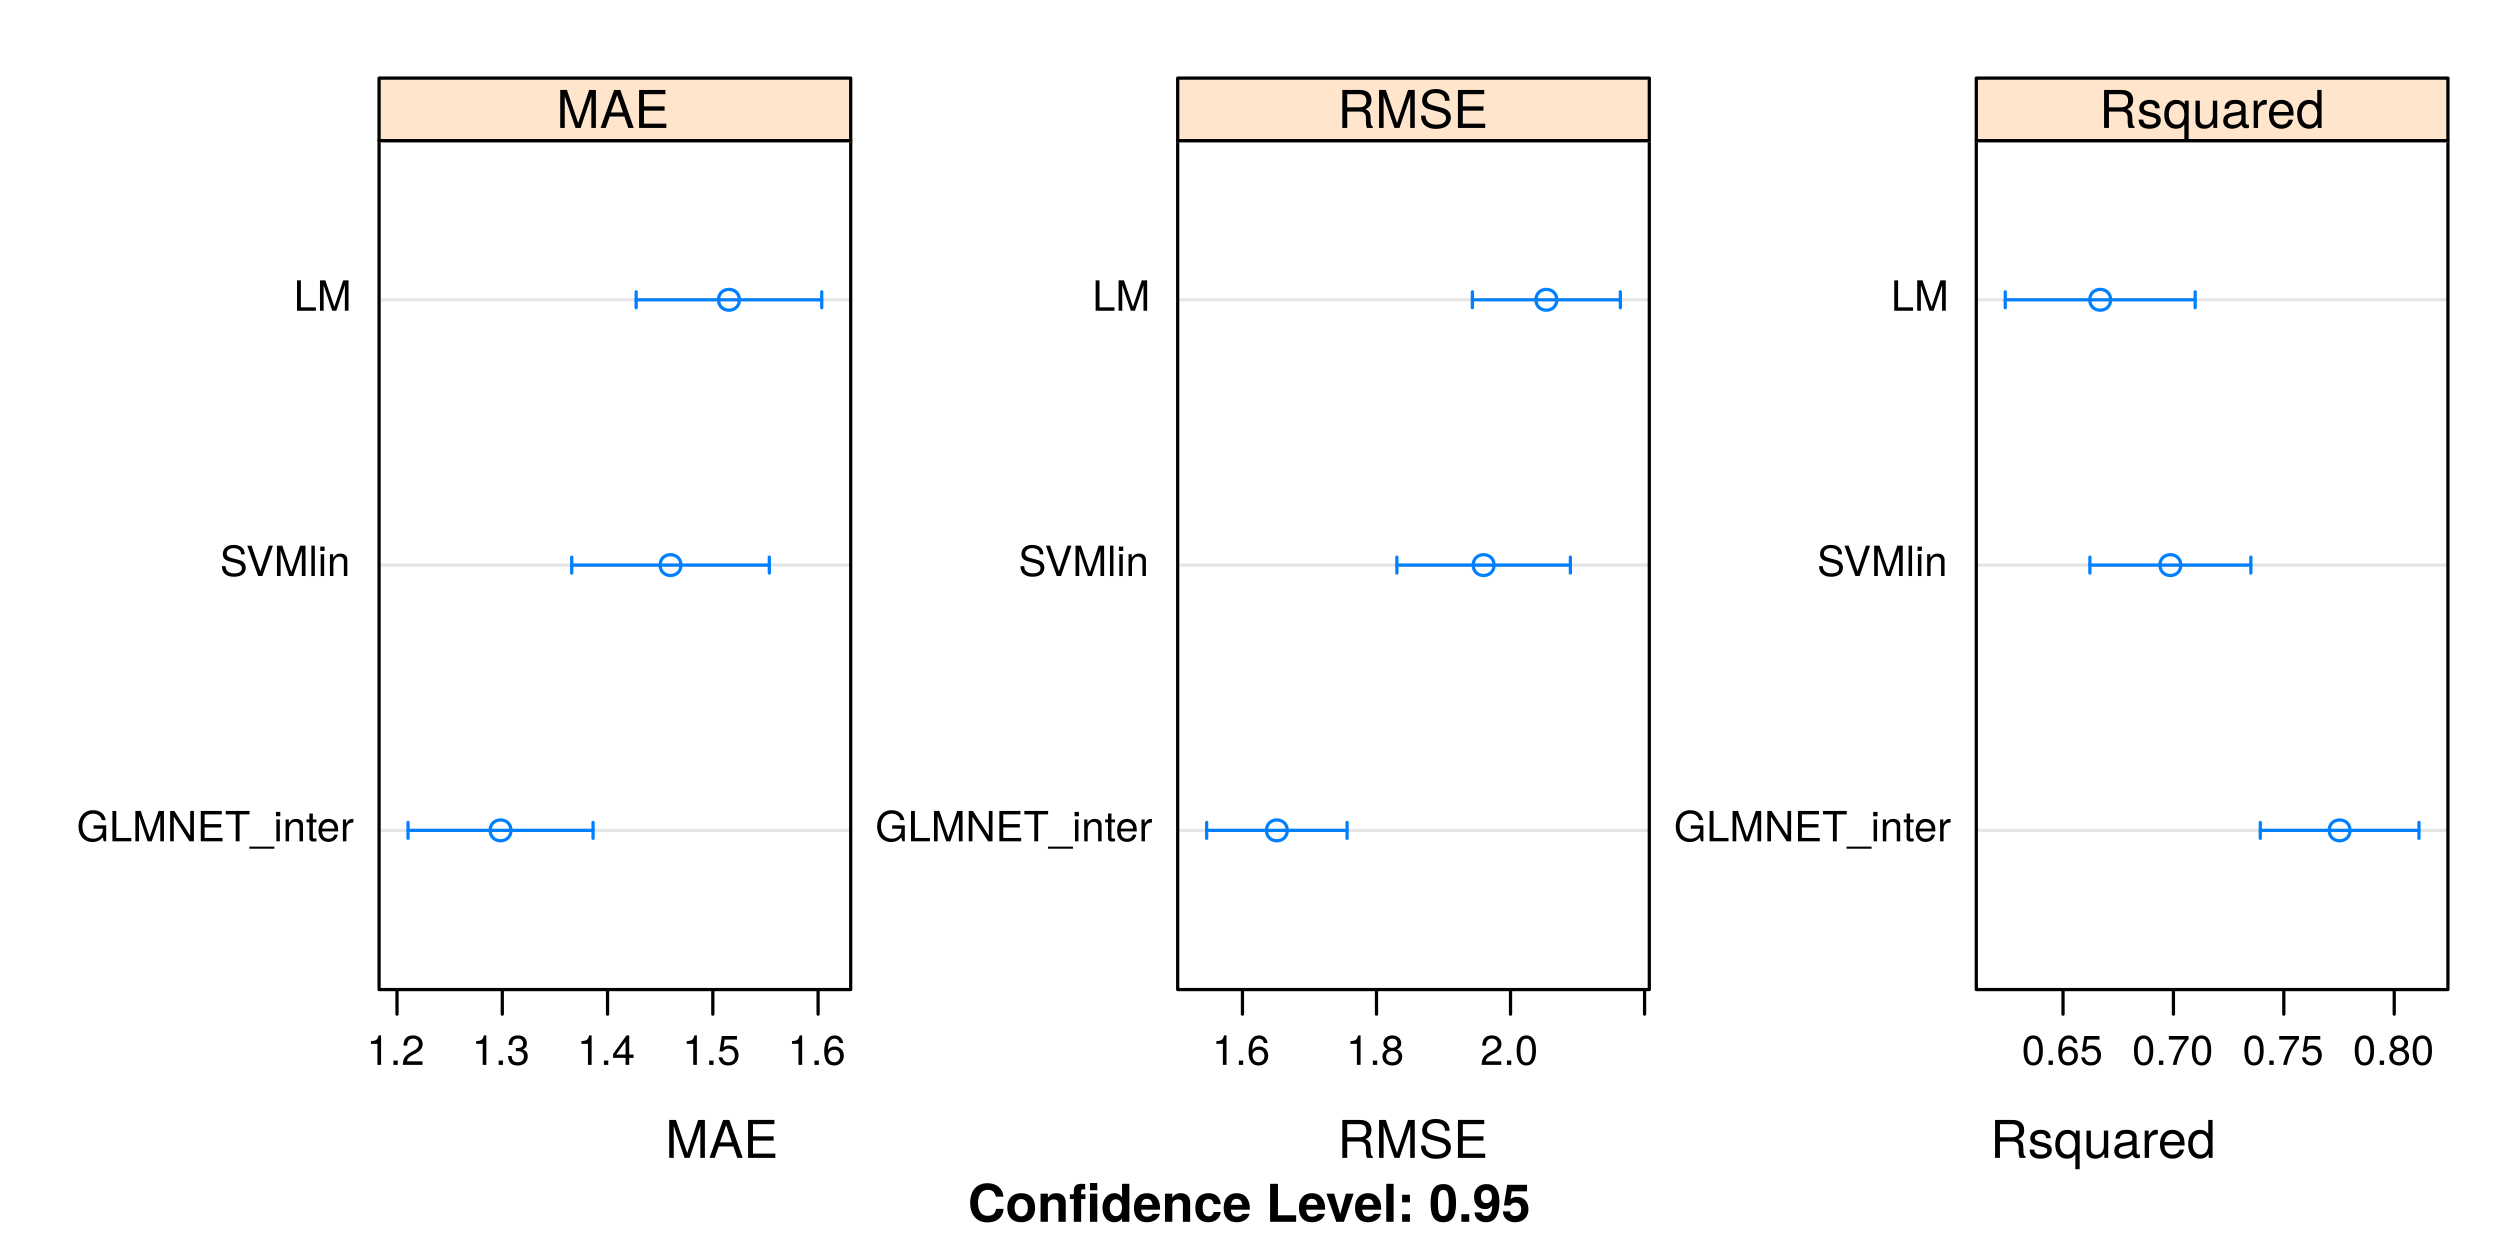 <?xml version="1.0" encoding="UTF-8"?>
<svg xmlns="http://www.w3.org/2000/svg" xmlns:xlink="http://www.w3.org/1999/xlink" width="576pt" height="288pt" viewBox="0 0 576 288" version="1.1">
<defs>
<g>
<symbol overflow="visible" id="glyph0-0">
<path style="stroke:none;" d=""/>
</symbol>
<symbol overflow="visible" id="glyph0-1">
<path style="stroke:none;" d="M 8.219 -2.984 L 6.469 -2.984 C 6.359 -1.875 5.656 -1.375 4.531 -1.375 C 3.141 -1.375 2.328 -2.438 2.328 -4.344 C 2.328 -6.281 3.188 -7.359 4.594 -7.359 C 5.562 -7.359 6.203 -6.906 6.469 -5.781 L 8.188 -5.781 C 8.031 -7.797 6.5 -8.891 4.531 -8.891 C 2.062 -8.891 0.531 -7.203 0.531 -4.375 C 0.531 -1.562 2.047 0.141 4.484 0.141 C 6.656 0.141 8.109 -0.984 8.219 -2.984 Z M 8.219 -2.984 "/>
</symbol>
<symbol overflow="visible" id="glyph0-2">
<path style="stroke:none;" d="M 6.828 -3.188 C 6.828 -5.391 5.641 -6.594 3.609 -6.594 C 1.625 -6.594 0.422 -5.359 0.422 -3.234 C 0.422 -1.109 1.625 0.109 3.625 0.109 C 5.594 0.109 6.828 -1.109 6.828 -3.188 Z M 5.141 -3.219 C 5.141 -2 4.531 -1.25 3.625 -1.25 C 2.719 -1.25 2.094 -2 2.094 -3.234 C 2.094 -4.469 2.719 -5.234 3.625 -5.234 C 4.547 -5.234 5.141 -4.484 5.141 -3.219 Z M 5.141 -3.219 "/>
</symbol>
<symbol overflow="visible" id="glyph0-3">
<path style="stroke:none;" d="M 6.547 0 L 6.547 -4.344 C 6.547 -5.766 5.766 -6.594 4.375 -6.594 C 3.5 -6.594 2.922 -6.266 2.438 -5.547 L 2.438 -6.484 L 0.75 -6.484 L 0.75 0 L 2.438 0 L 2.438 -3.891 C 2.438 -4.656 2.969 -5.156 3.797 -5.156 C 4.516 -5.156 4.875 -4.766 4.875 -4 L 4.875 0 Z M 6.547 0 "/>
</symbol>
<symbol overflow="visible" id="glyph0-4">
<path style="stroke:none;" d="M 3.75 -5.234 L 3.75 -6.344 L 2.766 -6.344 L 2.766 -6.984 C 2.766 -7.312 2.906 -7.484 3.219 -7.484 C 3.359 -7.484 3.547 -7.469 3.703 -7.453 L 3.703 -8.719 C 3.391 -8.734 2.969 -8.75 2.734 -8.75 C 1.625 -8.75 1.078 -8.219 1.078 -7.125 L 1.078 -6.344 L 0.172 -6.344 L 0.172 -5.234 L 1.078 -5.234 L 1.078 0 L 2.766 0 L 2.766 -5.234 Z M 6.484 0 L 6.484 -6.484 L 4.797 -6.484 L 4.797 0 Z M 6.484 -7.266 L 6.484 -8.938 L 4.797 -8.938 L 4.797 -7.266 Z M 6.484 -7.266 "/>
</symbol>
<symbol overflow="visible" id="glyph0-5">
<path style="stroke:none;" d="M 6.547 0 L 6.547 -8.75 L 4.859 -8.75 L 4.859 -5.641 C 4.438 -6.281 3.875 -6.594 3.078 -6.594 C 1.531 -6.594 0.344 -5.188 0.344 -3.234 C 0.344 -1.391 1.359 0.109 3.078 0.109 C 3.875 0.109 4.438 -0.188 4.859 -0.75 L 4.859 0 Z M 4.859 -3.203 C 4.859 -2.031 4.281 -1.297 3.438 -1.297 C 2.609 -1.297 2.031 -2.047 2.031 -3.234 C 2.031 -4.422 2.609 -5.188 3.438 -5.188 C 4.297 -5.188 4.859 -4.438 4.859 -3.203 Z M 4.859 -3.203 "/>
</symbol>
<symbol overflow="visible" id="glyph0-6">
<path style="stroke:none;" d="M 6.297 -3 C 6.297 -5.234 5.172 -6.594 3.266 -6.594 C 1.406 -6.594 0.266 -5.328 0.266 -3.156 C 0.266 -1.078 1.391 0.109 3.234 0.109 C 4.688 0.109 5.859 -0.547 6.234 -1.828 L 4.578 -1.828 C 4.422 -1.359 3.906 -1.172 3.281 -1.172 C 2.5 -1.172 1.984 -1.531 1.938 -2.797 L 6.281 -2.797 Z M 4.547 -3.906 L 1.969 -3.906 C 2.078 -4.812 2.5 -5.297 3.234 -5.297 C 3.953 -5.297 4.469 -4.844 4.547 -3.906 Z M 4.547 -3.906 "/>
</symbol>
<symbol overflow="visible" id="glyph0-7">
<path style="stroke:none;" d="M 6.266 -2.25 L 4.656 -2.25 C 4.438 -1.578 4.109 -1.25 3.453 -1.25 C 2.609 -1.25 2.094 -1.938 2.094 -3.188 C 2.094 -4.375 2.406 -5.234 3.453 -5.234 C 4.141 -5.234 4.469 -4.906 4.656 -4.062 L 6.266 -4.062 C 6.141 -5.641 5.094 -6.594 3.469 -6.594 C 1.531 -6.594 0.406 -5.406 0.406 -3.188 C 0.406 -1.062 1.531 0.109 3.438 0.109 C 5.016 0.109 6.109 -0.859 6.266 -2.25 Z M 6.266 -2.25 "/>
</symbol>
<symbol overflow="visible" id="glyph0-8">
<path style="stroke:none;" d=""/>
</symbol>
<symbol overflow="visible" id="glyph0-9">
<path style="stroke:none;" d="M 6.953 0 L 6.953 -1.5 L 2.766 -1.5 L 2.766 -8.75 L 0.953 -8.75 L 0.953 0 Z M 6.953 0 "/>
</symbol>
<symbol overflow="visible" id="glyph0-10">
<path style="stroke:none;" d="M 6.438 -6.484 L 4.656 -6.484 L 3.344 -1.734 L 1.938 -6.484 L 0.172 -6.484 L 2.438 0 L 4.203 0 Z M 6.438 -6.484 "/>
</symbol>
<symbol overflow="visible" id="glyph0-11">
<path style="stroke:none;" d="M 2.484 0 L 2.484 -8.75 L 0.797 -8.75 L 0.797 0 Z M 2.484 0 "/>
</symbol>
<symbol overflow="visible" id="glyph0-12">
<path style="stroke:none;" d="M 2.906 0 L 2.906 -1.75 L 1.109 -1.75 L 1.109 0 Z M 2.906 -4.484 L 2.906 -6.234 L 1.109 -6.234 L 1.109 -4.484 Z M 2.906 -4.484 "/>
</symbol>
<symbol overflow="visible" id="glyph0-13">
<path style="stroke:none;" d="M 6.203 -4.234 C 6.203 -6.641 5.766 -8.688 3.281 -8.688 C 0.844 -8.688 0.344 -6.734 0.344 -4.281 C 0.344 -1.906 0.812 0.109 3.281 0.109 C 5 0.109 6.203 -0.875 6.203 -4.234 Z M 4.531 -4.266 C 4.531 -1.891 4.172 -1.328 3.281 -1.328 C 2.422 -1.328 2.031 -1.766 2.031 -4.297 C 2.031 -6.766 2.375 -7.328 3.281 -7.328 C 4.109 -7.328 4.531 -6.906 4.531 -4.266 Z M 4.531 -4.266 "/>
</symbol>
<symbol overflow="visible" id="glyph0-14">
<path style="stroke:none;" d="M 2.562 0 L 2.562 -1.75 L 0.766 -1.75 L 0.766 0 Z M 2.562 0 "/>
</symbol>
<symbol overflow="visible" id="glyph0-15">
<path style="stroke:none;" d="M 6.188 -4.625 C 6.188 -7.594 4.938 -8.688 3.203 -8.688 C 1.5 -8.688 0.344 -7.562 0.344 -5.781 C 0.344 -4.031 1.375 -2.922 2.875 -2.922 C 3.641 -2.922 3.922 -3.094 4.516 -3.75 C 4.516 -2.141 4.062 -1.328 3.109 -1.328 C 2.516 -1.328 2.109 -1.656 2.078 -2.156 L 0.453 -2.156 C 0.484 -0.859 1.594 0.109 3.062 0.109 C 5.203 0.109 6.188 -1.609 6.188 -4.625 Z M 4.469 -5.781 C 4.469 -4.844 3.953 -4.312 3.188 -4.312 C 2.406 -4.312 1.938 -4.844 1.938 -5.812 C 1.938 -6.797 2.406 -7.312 3.156 -7.312 C 3.969 -7.312 4.469 -6.781 4.469 -5.781 Z M 4.469 -5.781 "/>
</symbol>
<symbol overflow="visible" id="glyph0-16">
<path style="stroke:none;" d="M 6.203 -2.891 C 6.203 -4.625 5.125 -5.75 3.547 -5.75 C 2.984 -5.75 2.562 -5.609 2.078 -5.234 L 2.359 -7.016 L 5.875 -7.016 L 5.875 -8.516 L 1.312 -8.516 L 0.562 -3.766 L 2.078 -3.766 C 2.25 -4.188 2.641 -4.422 3.156 -4.422 C 4.016 -4.422 4.531 -3.891 4.531 -2.859 C 4.531 -1.859 4 -1.328 3.156 -1.328 C 2.422 -1.328 1.984 -1.703 1.984 -2.391 L 0.328 -2.391 C 0.328 -0.906 1.469 0.109 3.125 0.109 C 4.953 0.109 6.203 -1.062 6.203 -2.891 Z M 6.203 -2.891 "/>
</symbol>
<symbol overflow="visible" id="glyph1-0">
<path style="stroke:none;" d=""/>
</symbol>
<symbol overflow="visible" id="glyph1-1">
<path style="stroke:none;" d="M 9.125 0 L 9.125 -8.75 L 7.578 -8.75 L 5.047 -1.125 L 2.453 -8.75 L 0.906 -8.75 L 0.906 0 L 1.953 0 L 1.953 -7.328 L 4.438 0 L 5.609 0 L 8.078 -7.328 L 8.078 0 Z M 9.125 0 "/>
</symbol>
<symbol overflow="visible" id="glyph1-2">
<path style="stroke:none;" d="M 7.844 0 L 4.766 -8.75 L 3.328 -8.75 L 0.203 0 L 1.391 0 L 2.312 -2.625 L 5.688 -2.625 L 6.594 0 Z M 5.375 -3.562 L 2.594 -3.562 L 4.031 -7.547 Z M 5.375 -3.562 "/>
</symbol>
<symbol overflow="visible" id="glyph1-3">
<path style="stroke:none;" d="M 7.359 0 L 7.359 -0.984 L 2.203 -0.984 L 2.203 -3.984 L 6.953 -3.984 L 6.953 -4.969 L 2.203 -4.969 L 2.203 -7.766 L 7.141 -7.766 L 7.141 -8.75 L 1.078 -8.75 L 1.078 0 Z M 7.359 0 "/>
</symbol>
<symbol overflow="visible" id="glyph1-4">
<path style="stroke:none;" d="M 8.141 0 L 8.141 -0.281 C 7.734 -0.562 7.625 -0.875 7.625 -2.047 C 7.594 -3.484 7.375 -3.906 6.438 -4.312 C 7.422 -4.797 7.812 -5.406 7.812 -6.406 C 7.812 -7.922 6.859 -8.75 5.141 -8.75 L 1.109 -8.75 L 1.109 0 L 2.234 0 L 2.234 -3.766 L 5.109 -3.766 C 6.094 -3.766 6.562 -3.281 6.547 -2.203 L 6.547 -1.422 C 6.531 -0.891 6.641 -0.359 6.797 0 Z M 6.641 -6.25 C 6.641 -5.219 6.125 -4.75 4.938 -4.75 L 2.234 -4.75 L 2.234 -7.766 L 4.938 -7.766 C 6.188 -7.766 6.641 -7.234 6.641 -6.25 Z M 6.641 -6.25 "/>
</symbol>
<symbol overflow="visible" id="glyph1-5">
<path style="stroke:none;" d="M 7.453 -2.406 C 7.453 -3.484 6.781 -4.266 5.594 -4.594 L 3.391 -5.188 C 2.344 -5.453 1.953 -5.812 1.953 -6.484 C 1.953 -7.375 2.734 -8.031 3.906 -8.031 C 5.297 -8.031 6.094 -7.391 6.094 -6.25 L 7.156 -6.25 C 7.156 -7.969 5.969 -8.969 3.953 -8.969 C 2.031 -8.969 0.844 -7.906 0.844 -6.328 C 0.844 -5.25 1.406 -4.578 2.562 -4.281 L 4.734 -3.703 C 5.828 -3.422 6.344 -2.969 6.344 -2.297 C 6.344 -1.328 5.609 -0.766 4.109 -0.766 C 2.453 -0.766 1.625 -1.594 1.625 -2.844 L 0.578 -2.844 C 0.578 -0.781 1.969 0.219 4.031 0.219 C 6.25 0.219 7.453 -0.844 7.453 -2.406 Z M 7.453 -2.406 "/>
</symbol>
<symbol overflow="visible" id="glyph1-6">
<path style="stroke:none;" d="M 5.516 -1.766 C 5.516 -2.703 4.984 -3.172 3.734 -3.469 L 2.766 -3.703 C 1.953 -3.891 1.609 -4.156 1.609 -4.594 C 1.609 -5.172 2.125 -5.547 2.938 -5.547 C 3.75 -5.547 4.172 -5.203 4.203 -4.531 L 5.25 -4.531 C 5.25 -5.766 4.422 -6.469 2.969 -6.469 C 1.516 -6.469 0.562 -5.719 0.562 -4.547 C 0.562 -3.562 1.062 -3.094 2.562 -2.734 L 3.484 -2.516 C 4.188 -2.344 4.469 -2.141 4.469 -1.688 C 4.469 -1.094 3.875 -0.75 3 -0.75 C 2.094 -0.75 1.594 -0.953 1.469 -1.922 L 0.406 -1.922 C 0.453 -0.469 1.266 0.188 2.922 0.188 C 4.5 0.188 5.516 -0.547 5.516 -1.766 Z M 5.516 -1.766 "/>
</symbol>
<symbol overflow="visible" id="glyph1-7">
<path style="stroke:none;" d="M 5.938 2.609 L 5.938 -6.281 L 5.047 -6.281 L 5.047 -5.453 C 4.578 -6.109 3.875 -6.469 3.047 -6.469 C 1.391 -6.469 0.312 -5.156 0.312 -3.078 C 0.312 -1.031 1.344 0.188 3 0.188 C 3.875 0.188 4.469 -0.125 4.938 -0.812 L 4.938 2.609 Z M 4.938 -3.109 C 4.938 -1.672 4.25 -0.75 3.188 -0.75 C 2.094 -0.75 1.359 -1.688 1.359 -3.141 C 1.359 -4.594 2.094 -5.531 3.188 -5.531 C 4.266 -5.531 4.938 -4.578 4.938 -3.109 Z M 4.938 -3.109 "/>
</symbol>
<symbol overflow="visible" id="glyph1-8">
<path style="stroke:none;" d="M 5.781 0 L 5.781 -6.281 L 4.781 -6.281 L 4.781 -2.812 C 4.781 -1.531 4.109 -0.703 3.078 -0.703 C 2.281 -0.703 1.781 -1.172 1.781 -1.938 L 1.781 -6.281 L 0.781 -6.281 L 0.781 -1.531 C 0.781 -0.484 1.562 0.188 2.781 0.188 C 3.703 0.188 4.297 -0.141 4.891 -0.969 L 4.891 0 Z M 5.781 0 "/>
</symbol>
<symbol overflow="visible" id="glyph1-9">
<path style="stroke:none;" d="M 6.422 -0.031 L 6.422 -0.781 C 6.312 -0.75 6.266 -0.75 6.203 -0.75 C 5.859 -0.75 5.656 -0.938 5.656 -1.25 L 5.656 -4.75 C 5.656 -5.875 4.844 -6.469 3.297 -6.469 C 1.781 -6.469 0.844 -5.875 0.781 -4.422 L 1.781 -4.422 C 1.875 -5.203 2.328 -5.547 3.266 -5.547 C 4.156 -5.547 4.672 -5.203 4.672 -4.609 L 4.672 -4.344 C 4.672 -3.922 4.422 -3.75 3.625 -3.641 C 2.203 -3.469 1.984 -3.422 1.609 -3.266 C 0.875 -2.969 0.5 -2.406 0.5 -1.625 C 0.5 -0.484 1.297 0.188 2.562 0.188 C 3.375 0.188 4.156 -0.156 4.703 -0.75 C 4.812 -0.266 5.25 0.078 5.734 0.078 C 5.938 0.078 6.094 0.062 6.422 -0.031 Z M 4.672 -2.172 C 4.672 -1.266 3.75 -0.703 2.781 -0.703 C 2 -0.703 1.547 -0.969 1.547 -1.656 C 1.547 -2.312 1.984 -2.609 3.062 -2.766 C 4.109 -2.906 4.328 -2.953 4.672 -3.109 Z M 4.672 -2.172 "/>
</symbol>
<symbol overflow="visible" id="glyph1-10">
<path style="stroke:none;" d="M 3.859 -5.406 L 3.859 -6.438 C 3.688 -6.453 3.594 -6.469 3.469 -6.469 C 2.812 -6.469 2.328 -6.078 1.75 -5.141 L 1.75 -6.281 L 0.844 -6.281 L 0.844 0 L 1.844 0 L 1.844 -3.266 C 1.844 -4.688 2.297 -5.391 3.859 -5.406 Z M 3.859 -5.406 "/>
</symbol>
<symbol overflow="visible" id="glyph1-11">
<path style="stroke:none;" d="M 6.156 -2.859 C 6.156 -3.766 6.078 -4.344 5.906 -4.812 C 5.5 -5.844 4.531 -6.469 3.359 -6.469 C 1.609 -6.469 0.484 -5.172 0.484 -3.109 C 0.484 -1.047 1.578 0.188 3.344 0.188 C 4.781 0.188 5.766 -0.641 6.031 -1.906 L 5.016 -1.906 C 4.734 -1.078 4.172 -0.75 3.375 -0.75 C 2.328 -0.75 1.547 -1.422 1.531 -2.859 Z M 5.094 -3.75 C 5.094 -3.75 5.094 -3.703 5.078 -3.672 L 1.547 -3.672 C 1.625 -4.781 2.344 -5.547 3.344 -5.547 C 4.328 -5.547 5.094 -4.734 5.094 -3.75 Z M 5.094 -3.75 "/>
</symbol>
<symbol overflow="visible" id="glyph1-12">
<path style="stroke:none;" d="M 5.938 0 L 5.938 -8.75 L 4.938 -8.75 L 4.938 -5.5 C 4.531 -6.125 3.859 -6.469 3.016 -6.469 C 1.375 -6.469 0.312 -5.203 0.312 -3.203 C 0.312 -1.078 1.359 0.188 3.047 0.188 C 3.906 0.188 4.516 -0.141 5.047 -0.922 L 5.047 0 Z M 4.938 -3.125 C 4.938 -1.672 4.25 -0.75 3.188 -0.75 C 2.094 -0.75 1.359 -1.688 1.359 -3.141 C 1.359 -4.609 2.094 -5.531 3.188 -5.531 C 4.266 -5.531 4.938 -4.578 4.938 -3.125 Z M 4.938 -3.125 "/>
</symbol>
<symbol overflow="visible" id="glyph2-0">
<path style="stroke:none;" d=""/>
</symbol>
<symbol overflow="visible" id="glyph2-1">
<path style="stroke:none;" d="M 6.797 0 L 6.797 -3.688 L 3.891 -3.688 L 3.891 -2.906 L 6.016 -2.906 L 6.016 -2.719 C 6.016 -1.469 5.094 -0.609 3.812 -0.609 C 2.234 -0.609 1.312 -1.766 1.312 -3.469 C 1.312 -5.188 2.297 -6.375 3.766 -6.375 C 4.828 -6.375 5.609 -5.781 5.797 -4.875 L 6.703 -4.875 C 6.453 -6.297 5.375 -7.172 3.781 -7.172 C 1.641 -7.172 0.422 -5.516 0.422 -3.422 C 0.422 -1.281 1.734 0.172 3.625 0.172 C 4.578 0.172 5.328 -0.156 6.016 -0.922 L 6.234 0 Z M 6.797 0 "/>
</symbol>
<symbol overflow="visible" id="glyph2-2">
<path style="stroke:none;" d="M 5.109 0 L 5.109 -0.781 L 1.656 -0.781 L 1.656 -7 L 0.766 -7 L 0.766 0 Z M 5.109 0 "/>
</symbol>
<symbol overflow="visible" id="glyph2-3">
<path style="stroke:none;" d="M 7.297 0 L 7.297 -7 L 6.062 -7 L 4.031 -0.906 L 1.953 -7 L 0.719 -7 L 0.719 0 L 1.562 0 L 1.562 -5.859 L 3.547 0 L 4.484 0 L 6.453 -5.859 L 6.453 0 Z M 7.297 0 "/>
</symbol>
<symbol overflow="visible" id="glyph2-4">
<path style="stroke:none;" d="M 6.203 0 L 6.203 -7 L 5.359 -7 L 5.359 -1.281 L 1.703 -7 L 0.734 -7 L 0.734 0 L 1.578 0 L 1.578 -5.672 L 5.188 0 Z M 6.203 0 "/>
</symbol>
<symbol overflow="visible" id="glyph2-5">
<path style="stroke:none;" d="M 5.875 0 L 5.875 -0.781 L 1.75 -0.781 L 1.75 -3.188 L 5.562 -3.188 L 5.562 -3.969 L 1.75 -3.969 L 1.75 -6.203 L 5.703 -6.203 L 5.703 -7 L 0.859 -7 L 0.859 0 Z M 5.875 0 "/>
</symbol>
<symbol overflow="visible" id="glyph2-6">
<path style="stroke:none;" d="M 5.688 -6.203 L 5.688 -7 L 0.203 -7 L 0.203 -6.203 L 2.5 -6.203 L 2.5 0 L 3.391 0 L 3.391 -6.203 Z M 5.688 -6.203 "/>
</symbol>
<symbol overflow="visible" id="glyph2-7">
<path style="stroke:none;" d="M 5.547 1.703 L 5.547 1.219 L -0.219 1.219 L -0.219 1.703 Z M 5.547 1.703 "/>
</symbol>
<symbol overflow="visible" id="glyph2-8">
<path style="stroke:none;" d="M 1.469 0 L 1.469 -5.031 L 0.672 -5.031 L 0.672 0 Z M 1.578 -5.781 L 1.578 -6.781 L 0.578 -6.781 L 0.578 -5.781 Z M 1.578 -5.781 "/>
</symbol>
<symbol overflow="visible" id="glyph2-9">
<path style="stroke:none;" d="M 4.672 0 L 4.672 -3.797 C 4.672 -4.641 4.047 -5.172 3.078 -5.172 C 2.328 -5.172 1.859 -4.891 1.406 -4.188 L 1.406 -5.031 L 0.672 -5.031 L 0.672 0 L 1.469 0 L 1.469 -2.766 C 1.469 -3.797 2.031 -4.469 2.844 -4.469 C 3.469 -4.469 3.875 -4.094 3.875 -3.484 L 3.875 0 Z M 4.672 0 "/>
</symbol>
<symbol overflow="visible" id="glyph2-10">
<path style="stroke:none;" d="M 2.438 0 L 2.438 -0.672 C 2.328 -0.641 2.203 -0.641 2.047 -0.641 C 1.703 -0.641 1.609 -0.734 1.609 -1.078 L 1.609 -4.375 L 2.438 -4.375 L 2.438 -5.031 L 1.609 -5.031 L 1.609 -6.406 L 0.812 -6.406 L 0.812 -5.031 L 0.141 -5.031 L 0.141 -4.375 L 0.812 -4.375 L 0.812 -0.734 C 0.812 -0.219 1.156 0.062 1.781 0.062 C 1.969 0.062 2.172 0.047 2.438 0 Z M 2.438 0 "/>
</symbol>
<symbol overflow="visible" id="glyph2-11">
<path style="stroke:none;" d="M 4.922 -2.281 C 4.922 -3.016 4.859 -3.469 4.719 -3.844 C 4.391 -4.672 3.625 -5.172 2.688 -5.172 C 1.281 -5.172 0.391 -4.141 0.391 -2.484 C 0.391 -0.828 1.25 0.141 2.672 0.141 C 3.812 0.141 4.609 -0.516 4.812 -1.531 L 4.016 -1.531 C 3.797 -0.859 3.344 -0.594 2.703 -0.594 C 1.859 -0.594 1.234 -1.125 1.219 -2.281 Z M 4.062 -3 C 4.062 -3 4.062 -2.953 4.062 -2.938 L 1.234 -2.938 C 1.312 -3.828 1.875 -4.438 2.672 -4.438 C 3.469 -4.438 4.062 -3.781 4.062 -3 Z M 4.062 -3 "/>
</symbol>
<symbol overflow="visible" id="glyph2-12">
<path style="stroke:none;" d="M 3.078 -4.328 L 3.078 -5.141 C 2.938 -5.156 2.875 -5.172 2.766 -5.172 C 2.25 -5.172 1.859 -4.859 1.406 -4.109 L 1.406 -5.031 L 0.672 -5.031 L 0.672 0 L 1.469 0 L 1.469 -2.609 C 1.469 -3.734 1.844 -4.312 3.078 -4.328 Z M 3.078 -4.328 "/>
</symbol>
<symbol overflow="visible" id="glyph2-13">
<path style="stroke:none;" d="M 5.953 -1.922 C 5.953 -2.781 5.422 -3.422 4.469 -3.672 L 2.719 -4.141 C 1.875 -4.359 1.562 -4.641 1.562 -5.188 C 1.562 -5.891 2.188 -6.422 3.125 -6.422 C 4.234 -6.422 4.875 -5.906 4.875 -5 L 5.719 -5 C 5.719 -6.375 4.766 -7.172 3.156 -7.172 C 1.625 -7.172 0.672 -6.328 0.672 -5.062 C 0.672 -4.203 1.125 -3.672 2.047 -3.422 L 3.781 -2.969 C 4.656 -2.734 5.062 -2.375 5.062 -1.828 C 5.062 -1.062 4.484 -0.609 3.281 -0.609 C 1.953 -0.609 1.312 -1.281 1.312 -2.281 L 0.453 -2.281 C 0.453 -0.625 1.578 0.172 3.219 0.172 C 5 0.172 5.953 -0.672 5.953 -1.922 Z M 5.953 -1.922 "/>
</symbol>
<symbol overflow="visible" id="glyph2-14">
<path style="stroke:none;" d="M 6.188 -7 L 5.234 -7 L 3.297 -1.078 L 1.25 -7 L 0.281 -7 L 2.797 0 L 3.766 0 Z M 6.188 -7 "/>
</symbol>
<symbol overflow="visible" id="glyph2-15">
<path style="stroke:none;" d="M 1.453 0 L 1.453 -7 L 0.656 -7 L 0.656 0 Z M 1.453 0 "/>
</symbol>
<symbol overflow="visible" id="glyph2-16">
<path style="stroke:none;" d="M 3.328 0 L 3.328 -6.797 L 2.766 -6.797 C 2.469 -5.75 2.281 -5.609 0.984 -5.453 L 0.984 -4.844 L 2.484 -4.844 L 2.484 0 Z M 3.328 0 "/>
</symbol>
<symbol overflow="visible" id="glyph2-17">
<path style="stroke:none;" d="M 1.828 0 L 1.828 -1 L 0.828 -1 L 0.828 0 Z M 1.828 0 "/>
</symbol>
<symbol overflow="visible" id="glyph2-18">
<path style="stroke:none;" d="M 4.906 -4.812 C 4.906 -5.953 4.016 -6.797 2.719 -6.797 C 1.328 -6.797 0.531 -6.094 0.484 -4.438 L 1.328 -4.438 C 1.391 -5.578 1.859 -6.062 2.703 -6.062 C 3.469 -6.062 4.031 -5.516 4.031 -4.781 C 4.031 -4.25 3.719 -3.797 3.125 -3.438 L 2.234 -2.938 C 0.812 -2.141 0.406 -1.5 0.328 0 L 4.859 0 L 4.859 -0.828 L 1.281 -0.828 C 1.359 -1.391 1.672 -1.75 2.5 -2.234 L 3.469 -2.75 C 4.406 -3.266 4.906 -3.969 4.906 -4.812 Z M 4.906 -4.812 "/>
</symbol>
<symbol overflow="visible" id="glyph2-19">
<path style="stroke:none;" d="M 4.859 -1.969 C 4.859 -2.797 4.516 -3.281 3.703 -3.562 C 4.344 -3.812 4.656 -4.25 4.656 -4.938 C 4.656 -6.109 3.875 -6.797 2.578 -6.797 C 1.203 -6.797 0.484 -6.047 0.453 -4.609 L 1.297 -4.609 C 1.312 -5.609 1.734 -6.062 2.594 -6.062 C 3.344 -6.062 3.797 -5.625 3.797 -4.906 C 3.797 -4.172 3.469 -3.875 2.125 -3.875 L 2.125 -3.172 L 2.578 -3.172 C 3.516 -3.172 3.984 -2.719 3.984 -1.969 C 3.984 -1.109 3.469 -0.609 2.578 -0.609 C 1.656 -0.609 1.203 -1.062 1.156 -2.047 L 0.312 -2.047 C 0.406 -0.531 1.156 0.141 2.547 0.141 C 3.953 0.141 4.859 -0.688 4.859 -1.969 Z M 4.859 -1.969 "/>
</symbol>
<symbol overflow="visible" id="glyph2-20">
<path style="stroke:none;" d="M 4.984 -1.625 L 4.984 -2.391 L 3.984 -2.391 L 3.984 -6.797 L 3.359 -6.797 L 0.266 -2.516 L 0.266 -1.625 L 3.141 -1.625 L 3.141 0 L 3.984 0 L 3.984 -1.625 Z M 3.141 -2.391 L 1 -2.391 L 3.141 -5.359 Z M 3.141 -2.391 "/>
</symbol>
<symbol overflow="visible" id="glyph2-21">
<path style="stroke:none;" d="M 4.922 -2.25 C 4.922 -3.594 4.031 -4.484 2.719 -4.484 C 2.25 -4.484 1.859 -4.359 1.469 -4.062 L 1.734 -5.828 L 4.562 -5.828 L 4.562 -6.656 L 1.062 -6.656 L 0.547 -3.094 L 1.328 -3.094 C 1.719 -3.562 2.047 -3.734 2.578 -3.734 C 3.484 -3.734 4.062 -3.141 4.062 -2.141 C 4.062 -1.156 3.484 -0.609 2.578 -0.609 C 1.828 -0.609 1.375 -0.984 1.188 -1.75 L 0.328 -1.75 C 0.609 -0.391 1.375 0.141 2.594 0.141 C 3.969 0.141 4.922 -0.812 4.922 -2.25 Z M 4.922 -2.25 "/>
</symbol>
<symbol overflow="visible" id="glyph2-22">
<path style="stroke:none;" d="M 4.922 -2.109 C 4.922 -3.375 4.062 -4.234 2.844 -4.234 C 2.172 -4.234 1.641 -3.969 1.281 -3.469 C 1.281 -5.125 1.828 -6.047 2.797 -6.047 C 3.391 -6.047 3.797 -5.672 3.938 -5.031 L 4.781 -5.031 C 4.609 -6.141 3.891 -6.797 2.844 -6.797 C 1.266 -6.797 0.406 -5.469 0.406 -3.094 C 0.406 -0.984 1.141 0.141 2.703 0.141 C 3.984 0.141 4.922 -0.781 4.922 -2.109 Z M 4.062 -2.047 C 4.062 -1.188 3.484 -0.609 2.703 -0.609 C 1.922 -0.609 1.328 -1.219 1.328 -2.094 C 1.328 -2.938 1.906 -3.484 2.734 -3.484 C 3.547 -3.484 4.062 -2.953 4.062 -2.047 Z M 4.062 -2.047 "/>
</symbol>
<symbol overflow="visible" id="glyph2-23">
<path style="stroke:none;" d="M 4.922 -1.922 C 4.922 -2.672 4.531 -3.203 3.75 -3.578 C 4.453 -4 4.688 -4.344 4.688 -4.984 C 4.688 -6.047 3.844 -6.797 2.641 -6.797 C 1.438 -6.797 0.594 -6.047 0.594 -4.984 C 0.594 -4.359 0.828 -4.016 1.516 -3.578 C 0.734 -3.203 0.359 -2.672 0.359 -1.922 C 0.359 -0.688 1.297 0.141 2.641 0.141 C 3.984 0.141 4.922 -0.688 4.922 -1.922 Z M 3.812 -4.969 C 3.812 -4.344 3.344 -3.922 2.641 -3.922 C 1.922 -3.922 1.453 -4.344 1.453 -4.984 C 1.453 -5.625 1.922 -6.047 2.641 -6.047 C 3.359 -6.047 3.812 -5.625 3.812 -4.969 Z M 4.062 -1.906 C 4.062 -1.109 3.484 -0.609 2.625 -0.609 C 1.797 -0.609 1.219 -1.109 1.219 -1.906 C 1.219 -2.703 1.797 -3.203 2.641 -3.203 C 3.484 -3.203 4.062 -2.703 4.062 -1.906 Z M 4.062 -1.906 "/>
</symbol>
<symbol overflow="visible" id="glyph2-24">
<path style="stroke:none;" d="M 4.859 -3.266 C 4.859 -5.625 4.109 -6.797 2.641 -6.797 C 1.172 -6.797 0.406 -5.609 0.406 -3.328 C 0.406 -1.031 1.188 0.141 2.641 0.141 C 4.078 0.141 4.859 -1.031 4.859 -3.266 Z M 4 -3.344 C 4 -1.422 3.562 -0.562 2.625 -0.562 C 1.734 -0.562 1.281 -1.453 1.281 -3.312 C 1.281 -5.188 1.734 -6.047 2.641 -6.047 C 3.547 -6.047 4 -5.172 4 -3.344 Z M 4 -3.344 "/>
</symbol>
<symbol overflow="visible" id="glyph2-25">
<path style="stroke:none;" d="M 4.984 -5.953 L 4.984 -6.656 L 0.438 -6.656 L 0.438 -5.828 L 4.109 -5.828 C 2.766 -4.109 1.797 -2.125 1.328 0 L 2.219 0 C 2.594 -2.203 3.562 -4.25 4.984 -5.953 Z M 4.984 -5.953 "/>
</symbol>
</g>
<clipPath id="clip1">
  <path d="M 87.34 190 L 197 190 L 197 192 L 87.34 192 Z M 87.34 190 "/>
</clipPath>
<clipPath id="clip2">
  <path d="M 87.34 129 L 197 129 L 197 131 L 87.34 131 Z M 87.34 129 "/>
</clipPath>
<clipPath id="clip3">
  <path d="M 87.34 68 L 197 68 L 197 70 L 87.34 70 Z M 87.34 68 "/>
</clipPath>
<clipPath id="clip4">
  <path d="M 87.34 18 L 196 18 L 196 33 L 87.34 33 Z M 87.34 18 "/>
</clipPath>
<clipPath id="clip5">
  <path d="M 87.34 18 L 197 18 L 197 33 L 87.34 33 Z M 87.34 18 "/>
</clipPath>
<clipPath id="clip6">
  <path d="M 271.34 190 L 381 190 L 381 192 L 271.34 192 Z M 271.34 190 "/>
</clipPath>
<clipPath id="clip7">
  <path d="M 271.34 129 L 381 129 L 381 131 L 271.34 131 Z M 271.34 129 "/>
</clipPath>
<clipPath id="clip8">
  <path d="M 271.34 68 L 381 68 L 381 70 L 271.34 70 Z M 271.34 68 "/>
</clipPath>
<clipPath id="clip9">
  <path d="M 271.34 18 L 380 18 L 380 33 L 271.34 33 Z M 271.34 18 "/>
</clipPath>
<clipPath id="clip10">
  <path d="M 271.34 18 L 381 18 L 381 33 L 271.34 33 Z M 271.34 18 "/>
</clipPath>
<clipPath id="clip11">
  <path d="M 455.34 190 L 565 190 L 565 192 L 455.34 192 Z M 455.34 190 "/>
</clipPath>
<clipPath id="clip12">
  <path d="M 455.34 129 L 565 129 L 565 131 L 455.34 131 Z M 455.34 129 "/>
</clipPath>
<clipPath id="clip13">
  <path d="M 455.34 68 L 565 68 L 565 70 L 455.34 70 Z M 455.34 68 "/>
</clipPath>
<clipPath id="clip14">
  <path d="M 455.34 18 L 564 18 L 564 33 L 455.34 33 Z M 455.34 18 "/>
</clipPath>
<clipPath id="clip15">
  <path d="M 455.34 18 L 565 18 L 565 33 L 455.34 33 Z M 455.34 18 "/>
</clipPath>
</defs>
<g id="surface457">
<rect x="0" y="0" width="576" height="288" style="fill:rgb(100%,100%,100%);fill-opacity:1;stroke:none;"/>
<g style="fill:rgb(0%,0%,0%);fill-opacity:1;">
  <use xlink:href="#glyph0-1" x="223" y="281.5"/>
  <use xlink:href="#glyph0-2" x="231.664" y="281.5"/>
  <use xlink:href="#glyph0-3" x="238.996" y="281.5"/>
  <use xlink:href="#glyph0-4" x="246.328" y="281.5"/>
  <use xlink:href="#glyph0-5" x="253.66" y="281.5"/>
  <use xlink:href="#glyph0-6" x="260.992" y="281.5"/>
  <use xlink:href="#glyph0-3" x="267.664" y="281.5"/>
  <use xlink:href="#glyph0-7" x="274.996" y="281.5"/>
  <use xlink:href="#glyph0-6" x="281.668" y="281.5"/>
  <use xlink:href="#glyph0-8" x="288.34" y="281.5"/>
  <use xlink:href="#glyph0-9" x="291.676" y="281.5"/>
  <use xlink:href="#glyph0-6" x="299.008" y="281.5"/>
  <use xlink:href="#glyph0-10" x="305.439" y="281.5"/>
  <use xlink:href="#glyph0-6" x="311.932" y="281.5"/>
  <use xlink:href="#glyph0-11" x="318.604" y="281.5"/>
  <use xlink:href="#glyph0-12" x="321.939" y="281.5"/>
  <use xlink:href="#glyph0-8" x="325.936" y="281.5"/>
  <use xlink:href="#glyph0-13" x="329.271" y="281.5"/>
  <use xlink:href="#glyph0-14" x="335.943" y="281.5"/>
  <use xlink:href="#glyph0-15" x="339.279" y="281.5"/>
  <use xlink:href="#glyph0-16" x="345.951" y="281.5"/>
</g>
<g style="fill:rgb(0%,0%,0%);fill-opacity:1;">
  <use xlink:href="#glyph1-1" x="153.281" y="266.776"/>
  <use xlink:href="#glyph1-2" x="163.277" y="266.776"/>
  <use xlink:href="#glyph1-3" x="171.281" y="266.776"/>
</g>
<g style="fill:rgb(0%,0%,0%);fill-opacity:1;">
  <use xlink:href="#glyph1-4" x="308.168" y="266.776"/>
  <use xlink:href="#glyph1-1" x="316.832" y="266.776"/>
  <use xlink:href="#glyph1-5" x="326.828" y="266.776"/>
  <use xlink:href="#glyph1-3" x="334.832" y="266.776"/>
</g>
<g style="fill:rgb(0%,0%,0%);fill-opacity:1;">
  <use xlink:href="#glyph1-4" x="458.555" y="266.776"/>
  <use xlink:href="#glyph1-6" x="467.219" y="266.776"/>
  <use xlink:href="#glyph1-7" x="473.219" y="266.776"/>
  <use xlink:href="#glyph1-8" x="479.95" y="266.776"/>
  <use xlink:href="#glyph1-9" x="486.622" y="266.776"/>
  <use xlink:href="#glyph1-10" x="493.294" y="266.776"/>
  <use xlink:href="#glyph1-11" x="497.17" y="266.776"/>
  <use xlink:href="#glyph1-12" x="503.842" y="266.776"/>
</g>
<g style="fill:rgb(0%,0%,0%);fill-opacity:1;">
  <use xlink:href="#glyph2-1" x="17.668" y="193.84"/>
  <use xlink:href="#glyph2-2" x="25.136" y="193.84"/>
  <use xlink:href="#glyph2-3" x="30.473" y="193.84"/>
  <use xlink:href="#glyph2-4" x="38.469" y="193.84"/>
  <use xlink:href="#glyph2-5" x="45.399" y="193.84"/>
  <use xlink:href="#glyph2-6" x="51.802" y="193.84"/>
  <use xlink:href="#glyph2-7" x="57.667" y="193.84"/>
  <use xlink:href="#glyph2-8" x="63.004" y="193.84"/>
  <use xlink:href="#glyph2-9" x="65.135" y="193.84"/>
  <use xlink:href="#glyph2-10" x="70.472" y="193.84"/>
  <use xlink:href="#glyph2-11" x="72.996" y="193.84"/>
  <use xlink:href="#glyph2-12" x="78.333" y="193.84"/>
</g>
<g style="fill:rgb(0%,0%,0%);fill-opacity:1;">
  <use xlink:href="#glyph2-13" x="50.668" y="132.715"/>
  <use xlink:href="#glyph2-14" x="56.687" y="132.715"/>
  <use xlink:href="#glyph2-3" x="63.089" y="132.715"/>
  <use xlink:href="#glyph2-15" x="71.085" y="132.715"/>
  <use xlink:href="#glyph2-8" x="73.216" y="132.715"/>
  <use xlink:href="#glyph2-9" x="75.347" y="132.715"/>
</g>
<g style="fill:rgb(0%,0%,0%);fill-opacity:1;">
  <use xlink:href="#glyph2-2" x="67.668" y="71.594"/>
  <use xlink:href="#glyph2-3" x="73.005" y="71.594"/>
</g>
<path style="fill:none;stroke-width:0.75;stroke-linecap:round;stroke-linejoin:round;stroke:rgb(0%,0%,0%);stroke-opacity:1;stroke-miterlimit:10;" d="M 91.473 227.992 L 91.473 233.66 "/>
<path style="fill:none;stroke-width:0.75;stroke-linecap:round;stroke-linejoin:round;stroke:rgb(0%,0%,0%);stroke-opacity:1;stroke-miterlimit:10;" d="M 115.727 227.992 L 115.727 233.66 "/>
<path style="fill:none;stroke-width:0.75;stroke-linecap:round;stroke-linejoin:round;stroke:rgb(0%,0%,0%);stroke-opacity:1;stroke-miterlimit:10;" d="M 139.98 227.992 L 139.98 233.66 "/>
<path style="fill:none;stroke-width:0.75;stroke-linecap:round;stroke-linejoin:round;stroke:rgb(0%,0%,0%);stroke-opacity:1;stroke-miterlimit:10;" d="M 164.234 227.992 L 164.234 233.66 "/>
<path style="fill:none;stroke-width:0.75;stroke-linecap:round;stroke-linejoin:round;stroke:rgb(0%,0%,0%);stroke-opacity:1;stroke-miterlimit:10;" d="M 188.488 227.992 L 188.488 233.66 "/>
<g style="fill:rgb(0%,0%,0%);fill-opacity:1;">
  <use xlink:href="#glyph2-16" x="84.473" y="245.352"/>
  <use xlink:href="#glyph2-17" x="89.81" y="245.352"/>
  <use xlink:href="#glyph2-18" x="92.478" y="245.352"/>
</g>
<g style="fill:rgb(0%,0%,0%);fill-opacity:1;">
  <use xlink:href="#glyph2-16" x="108.727" y="245.352"/>
  <use xlink:href="#glyph2-17" x="114.063" y="245.352"/>
  <use xlink:href="#glyph2-19" x="116.731" y="245.352"/>
</g>
<g style="fill:rgb(0%,0%,0%);fill-opacity:1;">
  <use xlink:href="#glyph2-16" x="132.98" y="245.352"/>
  <use xlink:href="#glyph2-17" x="138.317" y="245.352"/>
  <use xlink:href="#glyph2-20" x="140.985" y="245.352"/>
</g>
<g style="fill:rgb(0%,0%,0%);fill-opacity:1;">
  <use xlink:href="#glyph2-16" x="157.234" y="245.352"/>
  <use xlink:href="#glyph2-17" x="162.571" y="245.352"/>
  <use xlink:href="#glyph2-21" x="165.239" y="245.352"/>
</g>
<g style="fill:rgb(0%,0%,0%);fill-opacity:1;">
  <use xlink:href="#glyph2-16" x="181.488" y="245.352"/>
  <use xlink:href="#glyph2-17" x="186.825" y="245.352"/>
  <use xlink:href="#glyph2-22" x="189.493" y="245.352"/>
</g>
<g clip-path="url(#clip1)" clip-rule="nonzero">
<path style="fill:none;stroke-width:0.75;stroke-linecap:round;stroke-linejoin:round;stroke:rgb(90.196%,90.196%,90.196%);stroke-opacity:1;stroke-miterlimit:10;" d="M 87.34 191.32 L 196 191.32 "/>
</g>
<g clip-path="url(#clip2)" clip-rule="nonzero">
<path style="fill:none;stroke-width:0.75;stroke-linecap:round;stroke-linejoin:round;stroke:rgb(90.196%,90.196%,90.196%);stroke-opacity:1;stroke-miterlimit:10;" d="M 87.34 130.195 L 196 130.195 "/>
</g>
<g clip-path="url(#clip3)" clip-rule="nonzero">
<path style="fill:none;stroke-width:0.75;stroke-linecap:round;stroke-linejoin:round;stroke:rgb(90.196%,90.196%,90.196%);stroke-opacity:1;stroke-miterlimit:10;" d="M 87.34 69.074 L 196 69.074 "/>
</g>
<path style="fill:none;stroke-width:0.75;stroke-linecap:round;stroke-linejoin:round;stroke:rgb(0%,50.196%,100%);stroke-opacity:1;stroke-miterlimit:10;" d="M 117.727 191.32 C 117.727 194.52 112.926 194.52 112.926 191.32 C 112.926 188.117 117.727 188.117 117.727 191.32 "/>
<path style="fill:none;stroke-width:0.75;stroke-linecap:round;stroke-linejoin:round;stroke:rgb(0%,50.196%,100%);stroke-opacity:1;stroke-miterlimit:10;" d="M 156.887 130.195 C 156.887 133.395 152.09 133.395 152.09 130.195 C 152.09 126.996 156.887 126.996 156.887 130.195 "/>
<path style="fill:none;stroke-width:0.75;stroke-linecap:round;stroke-linejoin:round;stroke:rgb(0%,50.196%,100%);stroke-opacity:1;stroke-miterlimit:10;" d="M 170.348 69.074 C 170.348 72.273 165.551 72.273 165.551 69.074 C 165.551 65.875 170.348 65.875 170.348 69.074 "/>
<path style="fill:none;stroke-width:0.75;stroke-linecap:round;stroke-linejoin:round;stroke:rgb(0%,50.196%,100%);stroke-opacity:1;stroke-miterlimit:10;" d="M 94.012 191.32 L 136.641 191.32 "/>
<path style="fill:none;stroke-width:0.75;stroke-linecap:round;stroke-linejoin:round;stroke:rgb(0%,50.196%,100%);stroke-opacity:1;stroke-miterlimit:10;" d="M 131.727 130.195 L 177.25 130.195 "/>
<path style="fill:none;stroke-width:0.75;stroke-linecap:round;stroke-linejoin:round;stroke:rgb(0%,50.196%,100%);stroke-opacity:1;stroke-miterlimit:10;" d="M 146.57 69.074 L 189.328 69.074 "/>
<path style="fill:none;stroke-width:0.75;stroke-linecap:round;stroke-linejoin:round;stroke:rgb(0%,50.196%,100%);stroke-opacity:1;stroke-miterlimit:10;" d="M 94.012 189.484 L 94.012 193.152 "/>
<path style="fill:none;stroke-width:0.75;stroke-linecap:round;stroke-linejoin:round;stroke:rgb(0%,50.196%,100%);stroke-opacity:1;stroke-miterlimit:10;" d="M 131.727 128.363 L 131.727 132.031 "/>
<path style="fill:none;stroke-width:0.75;stroke-linecap:round;stroke-linejoin:round;stroke:rgb(0%,50.196%,100%);stroke-opacity:1;stroke-miterlimit:10;" d="M 146.57 67.238 L 146.57 70.906 "/>
<path style="fill:none;stroke-width:0.75;stroke-linecap:round;stroke-linejoin:round;stroke:rgb(0%,50.196%,100%);stroke-opacity:1;stroke-miterlimit:10;" d="M 136.641 189.484 L 136.641 193.152 "/>
<path style="fill:none;stroke-width:0.75;stroke-linecap:round;stroke-linejoin:round;stroke:rgb(0%,50.196%,100%);stroke-opacity:1;stroke-miterlimit:10;" d="M 177.25 128.363 L 177.25 132.031 "/>
<path style="fill:none;stroke-width:0.75;stroke-linecap:round;stroke-linejoin:round;stroke:rgb(0%,50.196%,100%);stroke-opacity:1;stroke-miterlimit:10;" d="M 189.328 67.238 L 189.328 70.906 "/>
<path style="fill:none;stroke-width:0.75;stroke-linecap:round;stroke-linejoin:round;stroke:rgb(0%,0%,0%);stroke-opacity:1;stroke-miterlimit:10;" d="M 87.34 227.992 L 196 227.992 L 196 32.398 L 87.34 32.398 Z M 87.34 227.992 "/>
<g clip-path="url(#clip4)" clip-rule="nonzero">
<path style=" stroke:none;fill-rule:nonzero;fill:rgb(100%,89.804%,80%);fill-opacity:1;" d="M 87.34 32.398 L 196 32.398 L 196 18 L 87.34 18 Z M 87.34 32.398 "/>
</g>
<g clip-path="url(#clip5)" clip-rule="nonzero">
<path style="fill:none;stroke-width:0.75;stroke-linecap:round;stroke-linejoin:round;stroke:rgb(100%,89.804%,80%);stroke-opacity:1;stroke-miterlimit:10;" d="M 87.34 32.398 L 196 32.398 L 196 18 L 87.34 18 Z M 87.34 32.398 "/>
</g>
<g style="fill:rgb(0%,0%,0%);fill-opacity:1;">
  <use xlink:href="#glyph1-1" x="128.168" y="29.476"/>
  <use xlink:href="#glyph1-2" x="138.164" y="29.476"/>
  <use xlink:href="#glyph1-3" x="146.168" y="29.476"/>
</g>
<path style="fill:none;stroke-width:0.75;stroke-linecap:round;stroke-linejoin:round;stroke:rgb(0%,0%,0%);stroke-opacity:1;stroke-miterlimit:10;" d="M 87.34 32.398 L 196 32.398 L 196 18 L 87.34 18 Z M 87.34 32.398 "/>
<g style="fill:rgb(0%,0%,0%);fill-opacity:1;">
  <use xlink:href="#glyph2-1" x="201.668" y="193.84"/>
  <use xlink:href="#glyph2-2" x="209.136" y="193.84"/>
  <use xlink:href="#glyph2-3" x="214.473" y="193.84"/>
  <use xlink:href="#glyph2-4" x="222.469" y="193.84"/>
  <use xlink:href="#glyph2-5" x="229.399" y="193.84"/>
  <use xlink:href="#glyph2-6" x="235.802" y="193.84"/>
  <use xlink:href="#glyph2-7" x="241.667" y="193.84"/>
  <use xlink:href="#glyph2-8" x="247.004" y="193.84"/>
  <use xlink:href="#glyph2-9" x="249.135" y="193.84"/>
  <use xlink:href="#glyph2-10" x="254.472" y="193.84"/>
  <use xlink:href="#glyph2-11" x="256.996" y="193.84"/>
  <use xlink:href="#glyph2-12" x="262.333" y="193.84"/>
</g>
<g style="fill:rgb(0%,0%,0%);fill-opacity:1;">
  <use xlink:href="#glyph2-13" x="234.668" y="132.715"/>
  <use xlink:href="#glyph2-14" x="240.687" y="132.715"/>
  <use xlink:href="#glyph2-3" x="247.089" y="132.715"/>
  <use xlink:href="#glyph2-15" x="255.085" y="132.715"/>
  <use xlink:href="#glyph2-8" x="257.216" y="132.715"/>
  <use xlink:href="#glyph2-9" x="259.347" y="132.715"/>
</g>
<g style="fill:rgb(0%,0%,0%);fill-opacity:1;">
  <use xlink:href="#glyph2-2" x="251.668" y="71.594"/>
  <use xlink:href="#glyph2-3" x="257.005" y="71.594"/>
</g>
<path style="fill:none;stroke-width:0.75;stroke-linecap:round;stroke-linejoin:round;stroke:rgb(0%,0%,0%);stroke-opacity:1;stroke-miterlimit:10;" d="M 286.262 227.992 L 286.262 233.66 "/>
<path style="fill:none;stroke-width:0.75;stroke-linecap:round;stroke-linejoin:round;stroke:rgb(0%,0%,0%);stroke-opacity:1;stroke-miterlimit:10;" d="M 317.145 227.992 L 317.145 233.66 "/>
<path style="fill:none;stroke-width:0.75;stroke-linecap:round;stroke-linejoin:round;stroke:rgb(0%,0%,0%);stroke-opacity:1;stroke-miterlimit:10;" d="M 348.027 227.992 L 348.027 233.66 "/>
<path style="fill:none;stroke-width:0.75;stroke-linecap:round;stroke-linejoin:round;stroke:rgb(0%,0%,0%);stroke-opacity:1;stroke-miterlimit:10;" d="M 378.91 227.992 L 378.91 233.66 "/>
<g style="fill:rgb(0%,0%,0%);fill-opacity:1;">
  <use xlink:href="#glyph2-16" x="279.262" y="245.352"/>
  <use xlink:href="#glyph2-17" x="284.599" y="245.352"/>
  <use xlink:href="#glyph2-22" x="287.267" y="245.352"/>
</g>
<g style="fill:rgb(0%,0%,0%);fill-opacity:1;">
  <use xlink:href="#glyph2-16" x="310.145" y="245.352"/>
  <use xlink:href="#glyph2-17" x="315.481" y="245.352"/>
  <use xlink:href="#glyph2-23" x="318.149" y="245.352"/>
</g>
<g style="fill:rgb(0%,0%,0%);fill-opacity:1;">
  <use xlink:href="#glyph2-18" x="341.027" y="245.352"/>
  <use xlink:href="#glyph2-17" x="346.364" y="245.352"/>
  <use xlink:href="#glyph2-24" x="349.032" y="245.352"/>
</g>
<g clip-path="url(#clip6)" clip-rule="nonzero">
<path style="fill:none;stroke-width:0.75;stroke-linecap:round;stroke-linejoin:round;stroke:rgb(90.196%,90.196%,90.196%);stroke-opacity:1;stroke-miterlimit:10;" d="M 271.34 191.32 L 380 191.32 "/>
</g>
<g clip-path="url(#clip7)" clip-rule="nonzero">
<path style="fill:none;stroke-width:0.75;stroke-linecap:round;stroke-linejoin:round;stroke:rgb(90.196%,90.196%,90.196%);stroke-opacity:1;stroke-miterlimit:10;" d="M 271.34 130.195 L 380 130.195 "/>
</g>
<g clip-path="url(#clip8)" clip-rule="nonzero">
<path style="fill:none;stroke-width:0.75;stroke-linecap:round;stroke-linejoin:round;stroke:rgb(90.196%,90.196%,90.196%);stroke-opacity:1;stroke-miterlimit:10;" d="M 271.34 69.074 L 380 69.074 "/>
</g>
<path style="fill:none;stroke-width:0.75;stroke-linecap:round;stroke-linejoin:round;stroke:rgb(0%,50.196%,100%);stroke-opacity:1;stroke-miterlimit:10;" d="M 296.59 191.32 C 296.59 194.52 291.789 194.52 291.789 191.32 C 291.789 188.117 296.59 188.117 296.59 191.32 "/>
<path style="fill:none;stroke-width:0.75;stroke-linecap:round;stroke-linejoin:round;stroke:rgb(0%,50.196%,100%);stroke-opacity:1;stroke-miterlimit:10;" d="M 344.227 130.195 C 344.227 133.395 339.426 133.395 339.426 130.195 C 339.426 126.996 344.227 126.996 344.227 130.195 "/>
<path style="fill:none;stroke-width:0.75;stroke-linecap:round;stroke-linejoin:round;stroke:rgb(0%,50.196%,100%);stroke-opacity:1;stroke-miterlimit:10;" d="M 358.68 69.074 C 358.68 72.273 353.883 72.273 353.883 69.074 C 353.883 65.875 358.68 65.875 358.68 69.074 "/>
<path style="fill:none;stroke-width:0.75;stroke-linecap:round;stroke-linejoin:round;stroke:rgb(0%,50.196%,100%);stroke-opacity:1;stroke-miterlimit:10;" d="M 278.012 191.32 L 310.367 191.32 "/>
<path style="fill:none;stroke-width:0.75;stroke-linecap:round;stroke-linejoin:round;stroke:rgb(0%,50.196%,100%);stroke-opacity:1;stroke-miterlimit:10;" d="M 321.84 130.195 L 361.812 130.195 "/>
<path style="fill:none;stroke-width:0.75;stroke-linecap:round;stroke-linejoin:round;stroke:rgb(0%,50.196%,100%);stroke-opacity:1;stroke-miterlimit:10;" d="M 339.234 69.074 L 373.328 69.074 "/>
<path style="fill:none;stroke-width:0.75;stroke-linecap:round;stroke-linejoin:round;stroke:rgb(0%,50.196%,100%);stroke-opacity:1;stroke-miterlimit:10;" d="M 278.012 189.484 L 278.012 193.152 "/>
<path style="fill:none;stroke-width:0.75;stroke-linecap:round;stroke-linejoin:round;stroke:rgb(0%,50.196%,100%);stroke-opacity:1;stroke-miterlimit:10;" d="M 321.84 128.363 L 321.84 132.031 "/>
<path style="fill:none;stroke-width:0.75;stroke-linecap:round;stroke-linejoin:round;stroke:rgb(0%,50.196%,100%);stroke-opacity:1;stroke-miterlimit:10;" d="M 339.234 67.238 L 339.234 70.906 "/>
<path style="fill:none;stroke-width:0.75;stroke-linecap:round;stroke-linejoin:round;stroke:rgb(0%,50.196%,100%);stroke-opacity:1;stroke-miterlimit:10;" d="M 310.367 189.484 L 310.367 193.152 "/>
<path style="fill:none;stroke-width:0.75;stroke-linecap:round;stroke-linejoin:round;stroke:rgb(0%,50.196%,100%);stroke-opacity:1;stroke-miterlimit:10;" d="M 361.812 128.363 L 361.812 132.031 "/>
<path style="fill:none;stroke-width:0.75;stroke-linecap:round;stroke-linejoin:round;stroke:rgb(0%,50.196%,100%);stroke-opacity:1;stroke-miterlimit:10;" d="M 373.328 67.238 L 373.328 70.906 "/>
<path style="fill:none;stroke-width:0.75;stroke-linecap:round;stroke-linejoin:round;stroke:rgb(0%,0%,0%);stroke-opacity:1;stroke-miterlimit:10;" d="M 271.34 227.992 L 380 227.992 L 380 32.398 L 271.34 32.398 Z M 271.34 227.992 "/>
<g clip-path="url(#clip9)" clip-rule="nonzero">
<path style=" stroke:none;fill-rule:nonzero;fill:rgb(100%,89.804%,80%);fill-opacity:1;" d="M 271.34 32.398 L 380 32.398 L 380 18 L 271.34 18 Z M 271.34 32.398 "/>
</g>
<g clip-path="url(#clip10)" clip-rule="nonzero">
<path style="fill:none;stroke-width:0.75;stroke-linecap:round;stroke-linejoin:round;stroke:rgb(100%,89.804%,80%);stroke-opacity:1;stroke-miterlimit:10;" d="M 271.34 32.398 L 380 32.398 L 380 18 L 271.34 18 Z M 271.34 32.398 "/>
</g>
<g style="fill:rgb(0%,0%,0%);fill-opacity:1;">
  <use xlink:href="#glyph1-4" x="308.168" y="29.476"/>
  <use xlink:href="#glyph1-1" x="316.832" y="29.476"/>
  <use xlink:href="#glyph1-5" x="326.828" y="29.476"/>
  <use xlink:href="#glyph1-3" x="334.832" y="29.476"/>
</g>
<path style="fill:none;stroke-width:0.75;stroke-linecap:round;stroke-linejoin:round;stroke:rgb(0%,0%,0%);stroke-opacity:1;stroke-miterlimit:10;" d="M 271.34 32.398 L 380 32.398 L 380 18 L 271.34 18 Z M 271.34 32.398 "/>
<g style="fill:rgb(0%,0%,0%);fill-opacity:1;">
  <use xlink:href="#glyph2-1" x="385.668" y="193.84"/>
  <use xlink:href="#glyph2-2" x="393.136" y="193.84"/>
  <use xlink:href="#glyph2-3" x="398.473" y="193.84"/>
  <use xlink:href="#glyph2-4" x="406.469" y="193.84"/>
  <use xlink:href="#glyph2-5" x="413.399" y="193.84"/>
  <use xlink:href="#glyph2-6" x="419.802" y="193.84"/>
  <use xlink:href="#glyph2-7" x="425.667" y="193.84"/>
  <use xlink:href="#glyph2-8" x="431.004" y="193.84"/>
  <use xlink:href="#glyph2-9" x="433.135" y="193.84"/>
  <use xlink:href="#glyph2-10" x="438.472" y="193.84"/>
  <use xlink:href="#glyph2-11" x="440.996" y="193.84"/>
  <use xlink:href="#glyph2-12" x="446.333" y="193.84"/>
</g>
<g style="fill:rgb(0%,0%,0%);fill-opacity:1;">
  <use xlink:href="#glyph2-13" x="418.668" y="132.715"/>
  <use xlink:href="#glyph2-14" x="424.687" y="132.715"/>
  <use xlink:href="#glyph2-3" x="431.089" y="132.715"/>
  <use xlink:href="#glyph2-15" x="439.085" y="132.715"/>
  <use xlink:href="#glyph2-8" x="441.216" y="132.715"/>
  <use xlink:href="#glyph2-9" x="443.347" y="132.715"/>
</g>
<g style="fill:rgb(0%,0%,0%);fill-opacity:1;">
  <use xlink:href="#glyph2-2" x="435.668" y="71.594"/>
  <use xlink:href="#glyph2-3" x="441.005" y="71.594"/>
</g>
<path style="fill:none;stroke-width:0.75;stroke-linecap:round;stroke-linejoin:round;stroke:rgb(0%,0%,0%);stroke-opacity:1;stroke-miterlimit:10;" d="M 475.32 227.992 L 475.32 233.66 "/>
<path style="fill:none;stroke-width:0.75;stroke-linecap:round;stroke-linejoin:round;stroke:rgb(0%,0%,0%);stroke-opacity:1;stroke-miterlimit:10;" d="M 500.758 227.992 L 500.758 233.66 "/>
<path style="fill:none;stroke-width:0.75;stroke-linecap:round;stroke-linejoin:round;stroke:rgb(0%,0%,0%);stroke-opacity:1;stroke-miterlimit:10;" d="M 526.191 227.992 L 526.191 233.66 "/>
<path style="fill:none;stroke-width:0.75;stroke-linecap:round;stroke-linejoin:round;stroke:rgb(0%,0%,0%);stroke-opacity:1;stroke-miterlimit:10;" d="M 551.629 227.992 L 551.629 233.66 "/>
<g style="fill:rgb(0%,0%,0%);fill-opacity:1;">
  <use xlink:href="#glyph2-24" x="465.82" y="245.352"/>
  <use xlink:href="#glyph2-17" x="471.157" y="245.352"/>
  <use xlink:href="#glyph2-22" x="473.825" y="245.352"/>
  <use xlink:href="#glyph2-21" x="479.162" y="245.352"/>
</g>
<g style="fill:rgb(0%,0%,0%);fill-opacity:1;">
  <use xlink:href="#glyph2-24" x="491.258" y="245.352"/>
  <use xlink:href="#glyph2-17" x="496.595" y="245.352"/>
  <use xlink:href="#glyph2-25" x="499.263" y="245.352"/>
  <use xlink:href="#glyph2-24" x="504.6" y="245.352"/>
</g>
<g style="fill:rgb(0%,0%,0%);fill-opacity:1;">
  <use xlink:href="#glyph2-24" x="516.691" y="245.352"/>
  <use xlink:href="#glyph2-17" x="522.028" y="245.352"/>
  <use xlink:href="#glyph2-25" x="524.696" y="245.352"/>
  <use xlink:href="#glyph2-21" x="530.033" y="245.352"/>
</g>
<g style="fill:rgb(0%,0%,0%);fill-opacity:1;">
  <use xlink:href="#glyph2-24" x="542.129" y="245.352"/>
  <use xlink:href="#glyph2-17" x="547.466" y="245.352"/>
  <use xlink:href="#glyph2-23" x="550.134" y="245.352"/>
  <use xlink:href="#glyph2-24" x="555.471" y="245.352"/>
</g>
<g clip-path="url(#clip11)" clip-rule="nonzero">
<path style="fill:none;stroke-width:0.75;stroke-linecap:round;stroke-linejoin:round;stroke:rgb(90.196%,90.196%,90.196%);stroke-opacity:1;stroke-miterlimit:10;" d="M 455.34 191.32 L 564 191.32 "/>
</g>
<g clip-path="url(#clip12)" clip-rule="nonzero">
<path style="fill:none;stroke-width:0.75;stroke-linecap:round;stroke-linejoin:round;stroke:rgb(90.196%,90.196%,90.196%);stroke-opacity:1;stroke-miterlimit:10;" d="M 455.34 130.195 L 564 130.195 "/>
</g>
<g clip-path="url(#clip13)" clip-rule="nonzero">
<path style="fill:none;stroke-width:0.75;stroke-linecap:round;stroke-linejoin:round;stroke:rgb(90.196%,90.196%,90.196%);stroke-opacity:1;stroke-miterlimit:10;" d="M 455.34 69.074 L 564 69.074 "/>
</g>
<path style="fill:none;stroke-width:0.75;stroke-linecap:round;stroke-linejoin:round;stroke:rgb(0%,50.196%,100%);stroke-opacity:1;stroke-miterlimit:10;" d="M 541.449 191.32 C 541.449 194.52 536.648 194.52 536.648 191.32 C 536.648 188.117 541.449 188.117 541.449 191.32 "/>
<path style="fill:none;stroke-width:0.75;stroke-linecap:round;stroke-linejoin:round;stroke:rgb(0%,50.196%,100%);stroke-opacity:1;stroke-miterlimit:10;" d="M 502.453 130.195 C 502.453 133.395 497.652 133.395 497.652 130.195 C 497.652 126.996 502.453 126.996 502.453 130.195 "/>
<path style="fill:none;stroke-width:0.75;stroke-linecap:round;stroke-linejoin:round;stroke:rgb(0%,50.196%,100%);stroke-opacity:1;stroke-miterlimit:10;" d="M 486.289 69.074 C 486.289 72.273 481.488 72.273 481.488 69.074 C 481.488 65.875 486.289 65.875 486.289 69.074 "/>
<path style="fill:none;stroke-width:0.75;stroke-linecap:round;stroke-linejoin:round;stroke:rgb(0%,50.196%,100%);stroke-opacity:1;stroke-miterlimit:10;" d="M 520.77 191.32 L 557.328 191.32 "/>
<path style="fill:none;stroke-width:0.75;stroke-linecap:round;stroke-linejoin:round;stroke:rgb(0%,50.196%,100%);stroke-opacity:1;stroke-miterlimit:10;" d="M 481.512 130.195 L 518.594 130.195 "/>
<path style="fill:none;stroke-width:0.75;stroke-linecap:round;stroke-linejoin:round;stroke:rgb(0%,50.196%,100%);stroke-opacity:1;stroke-miterlimit:10;" d="M 462.012 69.074 L 505.766 69.074 "/>
<path style="fill:none;stroke-width:0.75;stroke-linecap:round;stroke-linejoin:round;stroke:rgb(0%,50.196%,100%);stroke-opacity:1;stroke-miterlimit:10;" d="M 520.77 189.484 L 520.77 193.152 "/>
<path style="fill:none;stroke-width:0.75;stroke-linecap:round;stroke-linejoin:round;stroke:rgb(0%,50.196%,100%);stroke-opacity:1;stroke-miterlimit:10;" d="M 481.512 128.363 L 481.512 132.031 "/>
<path style="fill:none;stroke-width:0.75;stroke-linecap:round;stroke-linejoin:round;stroke:rgb(0%,50.196%,100%);stroke-opacity:1;stroke-miterlimit:10;" d="M 462.012 67.238 L 462.012 70.906 "/>
<path style="fill:none;stroke-width:0.75;stroke-linecap:round;stroke-linejoin:round;stroke:rgb(0%,50.196%,100%);stroke-opacity:1;stroke-miterlimit:10;" d="M 557.328 189.484 L 557.328 193.152 "/>
<path style="fill:none;stroke-width:0.75;stroke-linecap:round;stroke-linejoin:round;stroke:rgb(0%,50.196%,100%);stroke-opacity:1;stroke-miterlimit:10;" d="M 518.594 128.363 L 518.594 132.031 "/>
<path style="fill:none;stroke-width:0.75;stroke-linecap:round;stroke-linejoin:round;stroke:rgb(0%,50.196%,100%);stroke-opacity:1;stroke-miterlimit:10;" d="M 505.766 67.238 L 505.766 70.906 "/>
<path style="fill:none;stroke-width:0.75;stroke-linecap:round;stroke-linejoin:round;stroke:rgb(0%,0%,0%);stroke-opacity:1;stroke-miterlimit:10;" d="M 455.34 227.992 L 564 227.992 L 564 32.398 L 455.34 32.398 Z M 455.34 227.992 "/>
<g clip-path="url(#clip14)" clip-rule="nonzero">
<path style=" stroke:none;fill-rule:nonzero;fill:rgb(100%,89.804%,80%);fill-opacity:1;" d="M 455.34 32.398 L 564 32.398 L 564 18 L 455.34 18 Z M 455.34 32.398 "/>
</g>
<g clip-path="url(#clip15)" clip-rule="nonzero">
<path style="fill:none;stroke-width:0.75;stroke-linecap:round;stroke-linejoin:round;stroke:rgb(100%,89.804%,80%);stroke-opacity:1;stroke-miterlimit:10;" d="M 455.34 32.398 L 564 32.398 L 564 18 L 455.34 18 Z M 455.34 32.398 "/>
</g>
<g style="fill:rgb(0%,0%,0%);fill-opacity:1;">
  <use xlink:href="#glyph1-4" x="483.668" y="29.476"/>
  <use xlink:href="#glyph1-6" x="492.332" y="29.476"/>
  <use xlink:href="#glyph1-7" x="498.332" y="29.476"/>
  <use xlink:href="#glyph1-8" x="505.063" y="29.476"/>
  <use xlink:href="#glyph1-9" x="511.735" y="29.476"/>
  <use xlink:href="#glyph1-10" x="518.407" y="29.476"/>
  <use xlink:href="#glyph1-11" x="522.283" y="29.476"/>
  <use xlink:href="#glyph1-12" x="528.955" y="29.476"/>
</g>
<path style="fill:none;stroke-width:0.75;stroke-linecap:round;stroke-linejoin:round;stroke:rgb(0%,0%,0%);stroke-opacity:1;stroke-miterlimit:10;" d="M 455.34 32.398 L 564 32.398 L 564 18 L 455.34 18 Z M 455.34 32.398 "/>
</g>
</svg>
